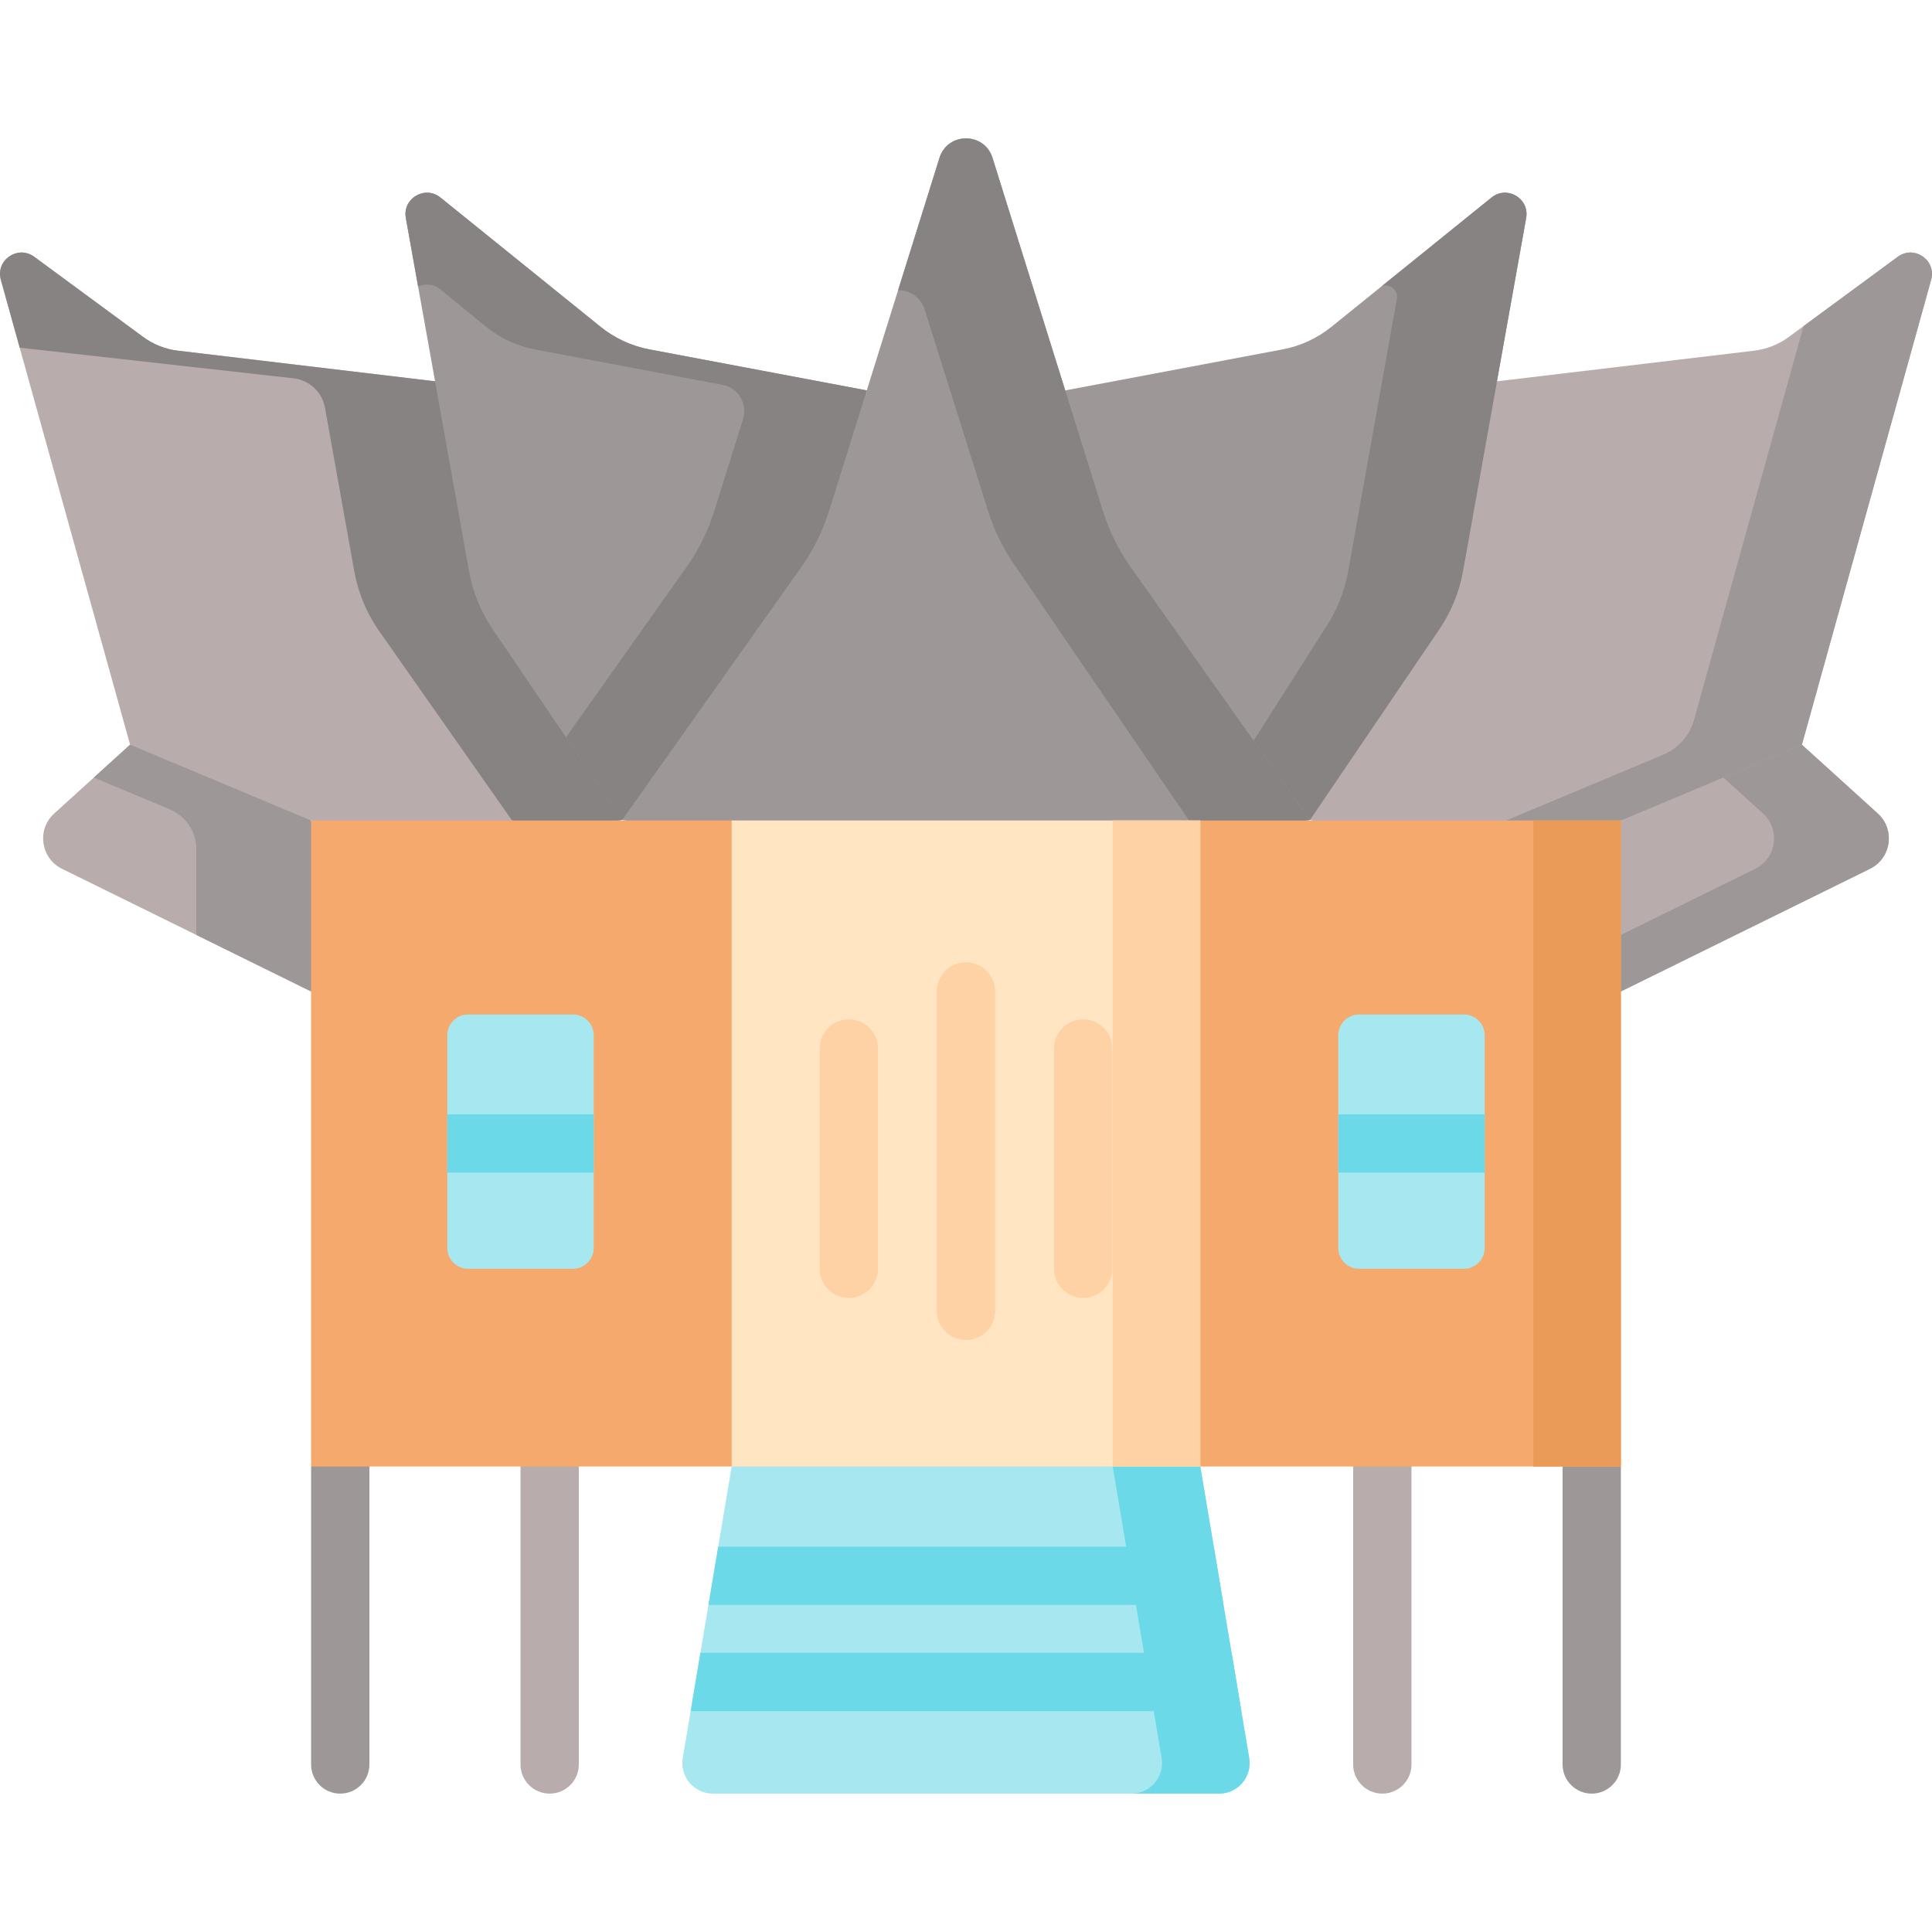 <svg id="Capa_1" enable-background="new 0 0 496.997 496.997" height="512" viewBox="0 0 496.997 496.997" width="512" xmlns="http://www.w3.org/2000/svg"><g><g><path d="m87.527 461.4c-4.142 0-7.5-3.358-7.5-7.5v-76.64l15-8.862v85.502c0 4.142-3.358 7.5-7.5 7.5z" fill="#9e9797"/><path d="m141.397 461.4c-4.142 0-7.5-3.358-7.5-7.5v-85.502h15v85.502c0 4.142-3.358 7.5-7.5 7.5z" fill="#b9acac"/><path d="m355.597 461.4c-4.142 0-7.5-3.358-7.5-7.5v-85.502h15v85.502c0 4.142-3.358 7.5-7.5 7.5z" fill="#b9acac"/><path d="m409.466 461.4c-4.142 0-7.5-3.358-7.5-7.5v-85.502l15 8.862v76.64c0 4.142-3.358 7.5-7.5 7.5z" fill="#9e9797"/></g><path d="m313.617 461.398h-130.24c-4.85 0-8.54-4.36-7.74-9.14l2.03-12.08 2.51-15 2.07-12.31 2.51-15 3.46-20.61 60.28-12.24 43.29 8.79 16.99 3.45 3.46 20.61 2.51 15 2.07 12.31 2.51 15 2.03 12.08c.8 4.78-2.89 9.14-7.74 9.14z" fill="#a6e7f0"/><path d="m313.617 461.398h-22.53c4.85 0 8.54-4.36 7.74-9.14l-12.58-75 5.54-3.45 16.99 3.45 3.46 20.61 2.51 15 2.07 12.31 2.51 15 2.03 12.08c.8 4.78-2.89 9.14-7.74 9.14z" fill="#6bd9e7"/><g><path d="m319.327 440.178h-141.66l2.51-15h136.64z" fill="#6bd9e7"/></g><g><path d="m314.747 412.869h-132.5l2.51-15h127.48z" fill="#6bd9e7"/></g><path d="m85.997 232.878-5.97 22.17-29.52-14.54-34.55-17.01c-5.51-2.71-6.55-10.12-2-14.24l10.18-9.23 9.33-8.46 23.62 1.51 22.94 17.99z" fill="#b9acac"/><path d="m85.997 232.878-5.97 22.17-29.52-14.54v-22.03c0-4.49-2.7-8.54-6.85-10.28l-19.52-8.17 9.33-8.46 23.62 1.51 22.94 17.99z" fill="#9e9797"/><path d="m160.037 210.948-21.87 3-17.63 2.41-40.51-5.29-46.56-19.5-28.4-102.13-4.85-17.46c-1.41-5.05 4.36-9.03 8.59-5.93l28.05 20.65c2.61 1.92 5.68 3.13 8.9 3.51l66.16 7.88z" fill="#b9acac"/><path d="m160.037 210.948-21.87 3-6.5-2.96-34.46-49.12c-3.05-4.5-5.12-9.59-6.08-14.95l-7.52-42c-.72-4.05-4.03-7.14-8.12-7.6l-70.42-7.88-4.85-17.46c-1.41-5.05 4.36-9.03 8.59-5.93l28.05 20.65c2.61 1.92 5.68 3.13 8.9 3.51l66.16 7.88z" fill="#878383"/><path d="m222.977 100.428v57.36l-62.94 53.16-14.44-21.28v-.01l-18.86-27.79c-3.05-4.5-5.13-9.59-6.08-14.95l-13.1-73.2-3.16-17.65c-.9-5.03 4.93-8.47 8.9-5.26l41.17 33.24c3.66 2.96 7.99 4.97 12.61 5.84z" fill="#9e9797"/><path d="m222.977 100.428v57.36l-62.94 53.16-14.44-21.28v-.01l30.96-43.71c3.15-4.45 5.59-9.37 7.21-14.57l7.38-23.59c1.22-3.92-1.24-8.03-5.27-8.79l-48.21-9.09c-4.69-.89-9.09-2.94-12.78-5.97l-11.59-9.5c-1.8-1.45-3.98-1.53-5.74-.72l-3.16-17.65c-.9-5.03 4.93-8.47 8.9-5.26l41.17 33.24c3.66 2.96 7.99 4.97 12.61 5.84z" fill="#878383"/><path d="m416.966 255.046 64.074-31.551c5.503-2.71 6.542-10.114 1.998-14.234l-19.512-17.691-28.395 6.391-18.165 13.105-5.861 18.054z" fill="#b9acac"/><path d="m483.038 209.26-19.512-17.691-14.134 3.181-6.063 5.276 10.184 9.234c4.544 4.12 3.505 11.524-1.998 14.234l-34.549 17.013-2.427 3.804 2.427 10.734 64.074-31.551c5.503-2.709 6.543-10.114 1.998-14.234z" fill="#9e9797"/><path d="m385.08 98.091 66.161-7.879c3.22-.384 6.286-1.595 8.898-3.518l28.052-20.641c4.225-3.109 9.996.872 8.591 5.926l-33.255 119.591-46.56 19.496-41.901 6.791-38.11-6.908z" fill="#b9acac"/><path d="m488.19 66.052-24.247 17.842-28.17 101.304c-1.119 4.023-4.019 7.312-7.871 8.925l-40.359 16.899 6.898 4.28 22.525-4.237 46.56-19.496 33.255-119.591c1.406-5.053-4.366-9.034-8.591-5.926z" fill="#9e9797"/><path d="m274.021 100.43 55.891-10.544c4.623-.872 8.959-2.876 12.619-5.832l41.164-33.248c3.975-3.211 9.804.237 8.904 5.267l-16.257 90.85c-.958 5.352-3.03 10.444-6.083 14.943l-33.302 49.083-58.31-56.537z" fill="#9e9797"/><path d="m383.695 50.805-28.203 22.78c2.118-.732 4.242 1.085 3.848 3.291l-12.523 70.047c-.958 5.352-3.03 10.444-6.083 14.943l-20.759 32.618 16.982 16.465 33.302-49.083c3.053-4.499 5.125-9.591 6.083-14.943l16.257-90.85c.9-5.031-4.929-8.479-8.904-5.268z" fill="#878383"/><path d="m283.697 131.375-28.381-90.765c-2.09-6.684-11.549-6.684-13.639 0l-28.381 90.765c-1.628 5.205-4.062 10.123-7.215 14.574l-46.043 65 88.459 13.665 88.459-13.665-46.043-65c-3.153-4.451-5.588-9.369-7.216-14.574z" fill="#9e9797"/><path d="m283.697 131.375-28.381-90.765c-2.09-6.684-11.549-6.684-13.639 0l-10.645 34.045c2.894-.008 5.793 1.662 6.84 5.011l16.301 51.765c1.628 5.168 4.051 10.052 7.183 14.473l47.42 69.398 28.179-4.353-46.043-65c-3.152-4.451-5.587-9.369-7.215-14.574z" fill="#878383"/><path d="m416.966 377.259h-108.189l-60.28-12.24-60.28 12.24h-108.19v-166.193h108.19l60.28 13.548 60.279-13.548h108.19z" fill="#f6a96c"/><path d="m394.442 211.066h22.525v166.194h-22.525z" fill="#ea9b58"/><path d="m188.217 211.066h120.559v166.194h-120.559z" fill="#ffe5c2"/><path d="m286.252 211.066h22.525v166.194h-22.525z" fill="#fed2a4"/><path d="m152.737 266.338v54.69c0 2.96-2.4 5.36-5.36 5.36h-26.96c-2.96 0-5.36-2.4-5.36-5.36v-54.69c0-2.97 2.4-5.37 5.36-5.37h26.96c2.96 0 5.36 2.401 5.36 5.37z" fill="#a6e7f0"/><path d="m381.937 266.338v54.69c0 2.96-2.4 5.36-5.36 5.36h-26.96c-2.96 0-5.36-2.4-5.36-5.36v-54.69c0-2.97 2.4-5.37 5.36-5.37h26.96c2.96 0 5.36 2.401 5.36 5.37z" fill="#a6e7f0"/><g><g><path d="m218.348 333.892c-4.143 0-7.5-3.357-7.5-7.5v-56.674c0-4.143 3.357-7.5 7.5-7.5s7.5 3.357 7.5 7.5v56.674c0 4.143-3.357 7.5-7.5 7.5z" fill="#fed2a4"/></g><g><path d="m248.497 344.715c-4.143 0-7.5-3.357-7.5-7.5v-82.17c0-4.143 3.357-7.5 7.5-7.5s7.5 3.357 7.5 7.5v82.17c0 4.143-3.358 7.5-7.5 7.5z" fill="#fed2a4"/></g><g><path d="m278.645 333.892c-4.143 0-7.5-3.357-7.5-7.5v-56.674c0-4.143 3.357-7.5 7.5-7.5s7.5 3.357 7.5 7.5v56.674c0 4.143-3.357 7.5-7.5 7.5z" fill="#fed2a4"/></g></g><path d="m344.257 286.658h37.68v15h-37.68z" fill="#6bd9e7"/><g><path d="m115.057 286.658h37.68v15h-37.68z" fill="#6bd9e7"/></g></g></svg>